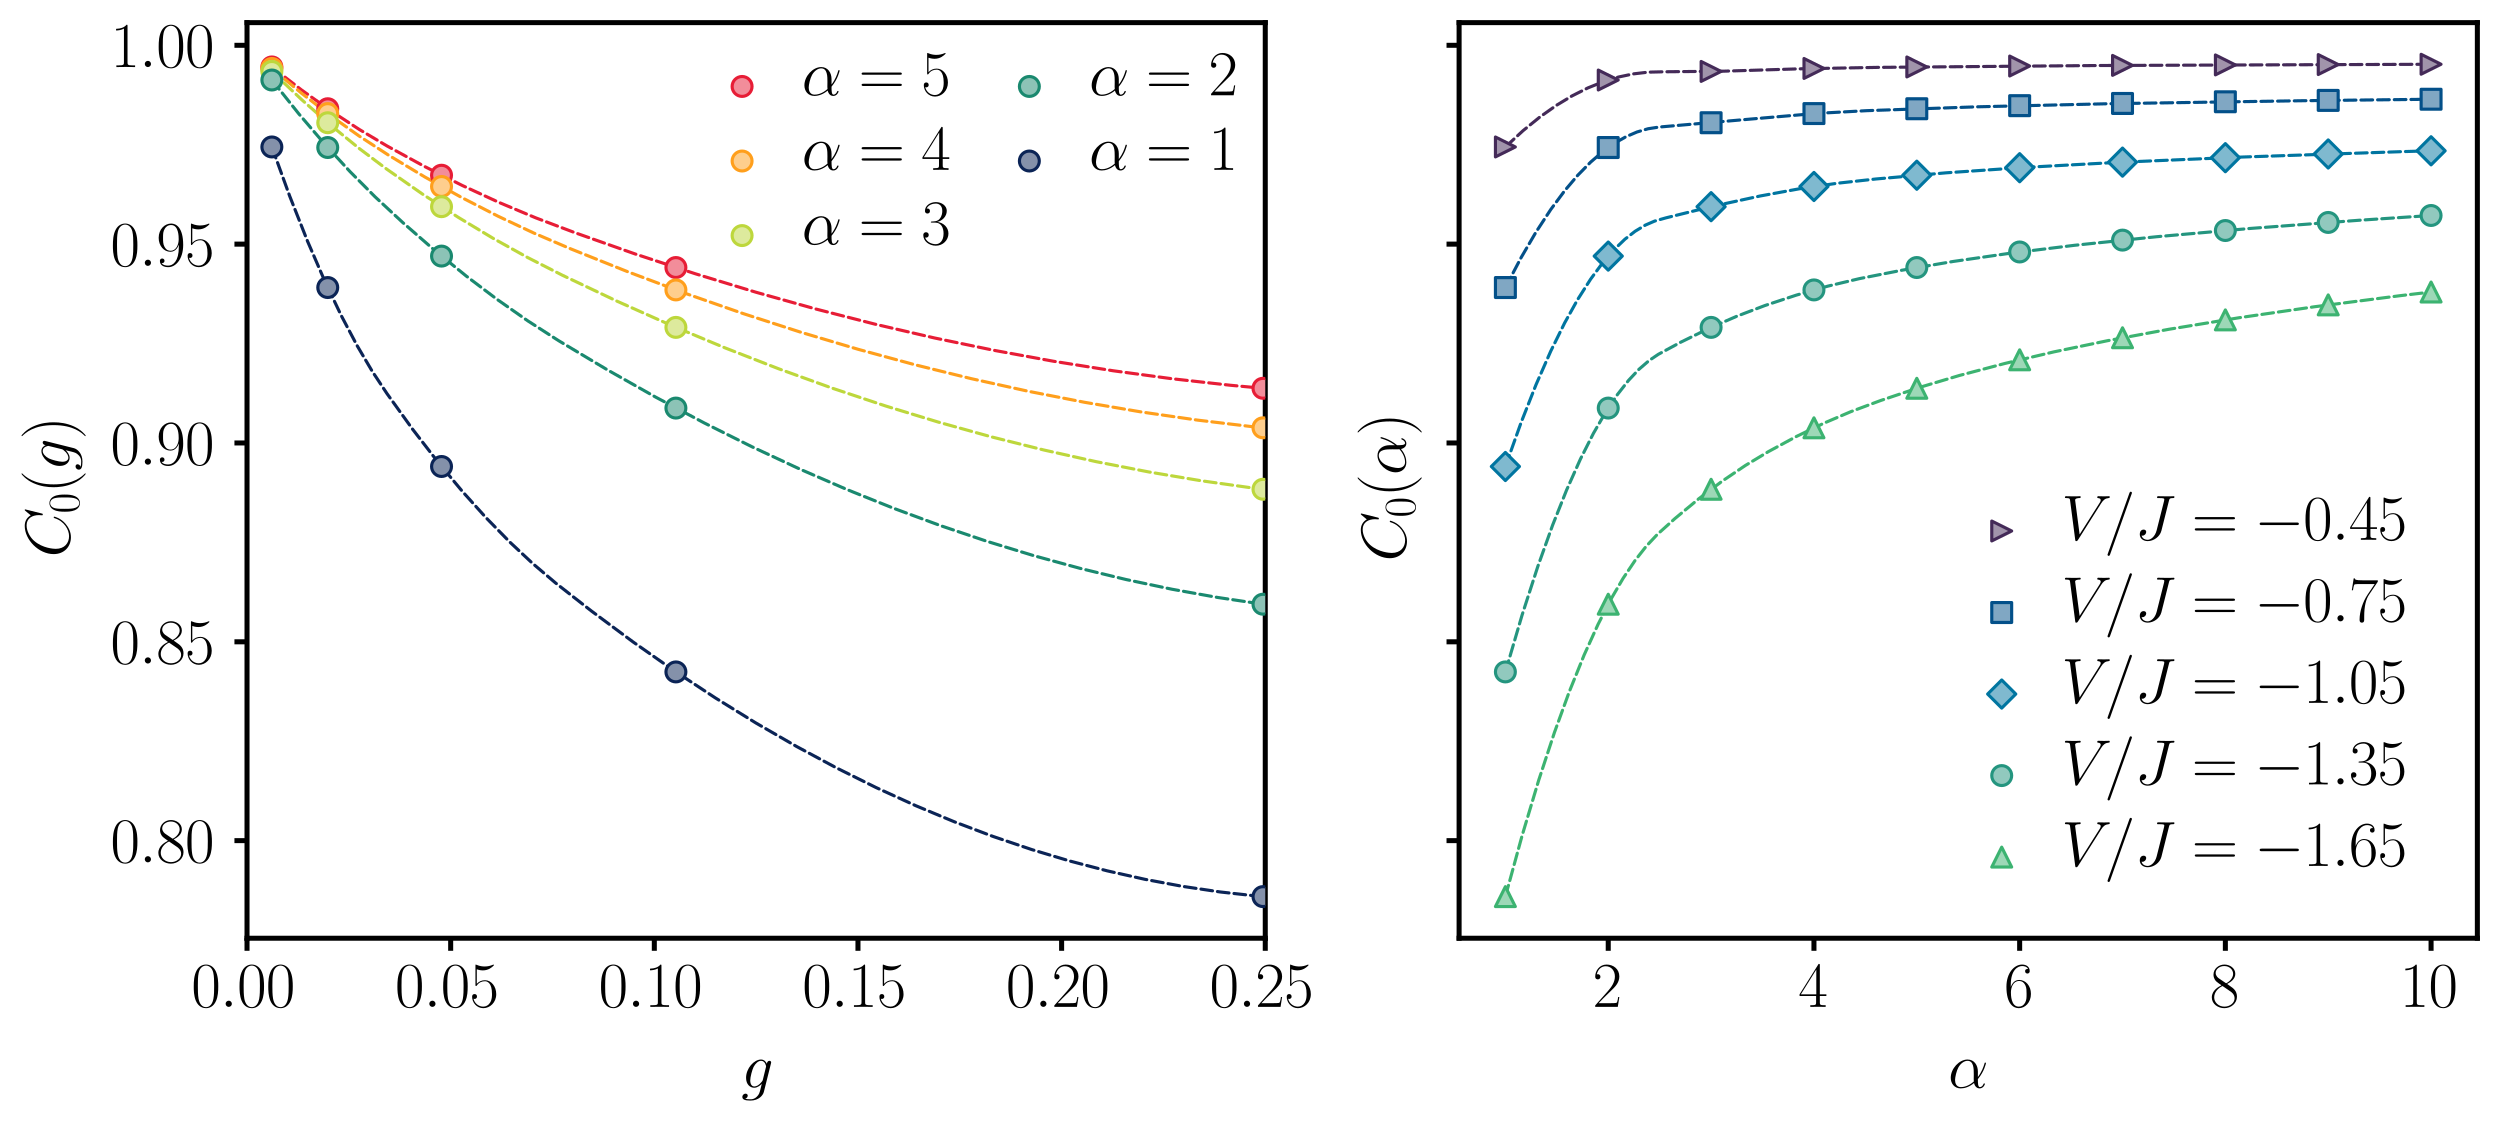 <?xml version="1.0" encoding="utf-8" standalone="no"?>
<!DOCTYPE svg PUBLIC "-//W3C//DTD SVG 1.1//EN"
  "http://www.w3.org/Graphics/SVG/1.1/DTD/svg11.dtd">
<svg xmlns:xlink="http://www.w3.org/1999/xlink" width="397.488pt" height="178.484pt" viewBox="0 0 397.488 178.484" xmlns="http://www.w3.org/2000/svg" version="1.1">
 <defs>
  <style type="text/css">*{stroke-linejoin: round; stroke-linecap: butt}</style>
 </defs>
 <g id="figure_1">
  <g id="patch_1">
   <path d="M 0 178.484 
L 397.488 178.484 
L 397.488 0 
L 0 0 
L 0 178.484 
z
" style="fill: none"/>
  </g>
  <g id="axes_1">
   <g id="patch_2">
    <path d="M 39.274 149.173 
L 201.171 149.173 
L 201.171 3.6 
L 39.274 3.6 
L 39.274 149.173 
z
" style="fill: none"/>
   </g>
   <g id="matplotlib.axis_1">
    <g id="xtick_1">
     <g id="line2d_1">
      <defs>
       <path id="m30a403e193" d="M 0 0 
L 0 2 
" style="stroke: #000000; stroke-width: 0.8"/>
      </defs>
      <g>
       <use xlink:href="#m30a403e193" x="39.274" y="149.173" style="stroke: #000000; stroke-width: 0.8"/>
      </g>
     </g>
     <g id="text_1">
      <!-- $\mathdefault{0.00}$ -->
      <g transform="translate(30.418 160.091)scale(0.1 -0.1)">
       <defs>
        <path id="CMR17-30" d="M 2688 2038 
C 2688 2430 2682 3099 2413 3613 
C 2176 4063 1798 4224 1466 4224 
C 1158 4224 768 4082 525 3620 
C 269 3137 243 2539 243 2038 
C 243 1671 250 1112 448 623 
C 723 -39 1216 -128 1466 -128 
C 1760 -128 2208 -7 2470 604 
C 2662 1048 2688 1568 2688 2038 
z
M 1466 -26 
C 1056 -26 813 328 723 816 
C 653 1196 653 1749 653 2109 
C 653 2604 653 3015 736 3407 
C 858 3954 1216 4121 1466 4121 
C 1728 4121 2067 3947 2189 3420 
C 2272 3054 2278 2623 2278 2109 
C 2278 1691 2278 1176 2202 797 
C 2067 96 1690 -26 1466 -26 
z
" transform="scale(0.016)"/>
        <path id="CMMI12-3a" d="M 1178 307 
C 1178 492 1024 620 870 620 
C 685 620 557 467 557 313 
C 557 128 710 0 864 0 
C 1050 0 1178 153 1178 307 
z
" transform="scale(0.016)"/>
       </defs>
       <use xlink:href="#CMR17-30" transform="scale(0.996)"/>
       <use xlink:href="#CMMI12-3a" transform="translate(45.69 0)scale(0.996)"/>
       <use xlink:href="#CMR17-30" transform="translate(72.788 0)scale(0.996)"/>
       <use xlink:href="#CMR17-30" transform="translate(118.478 0)scale(0.996)"/>
      </g>
     </g>
    </g>
    <g id="xtick_2">
     <g id="line2d_2">
      <g>
       <use xlink:href="#m30a403e193" x="71.654" y="149.173" style="stroke: #000000; stroke-width: 0.8"/>
      </g>
     </g>
     <g id="text_2">
      <!-- $\mathdefault{0.05}$ -->
      <g transform="translate(62.798 160.091)scale(0.1 -0.1)">
       <defs>
        <path id="CMR17-35" d="M 730 3750 
C 794 3724 1056 3641 1325 3641 
C 1920 3641 2246 3961 2432 4140 
C 2432 4191 2432 4224 2394 4224 
C 2387 4224 2374 4224 2323 4198 
C 2099 4102 1837 4032 1517 4032 
C 1325 4032 1037 4055 723 4191 
C 653 4224 640 4224 634 4224 
C 602 4224 595 4217 595 4090 
L 595 2231 
C 595 2113 595 2080 659 2080 
C 691 2080 704 2093 736 2139 
C 941 2435 1222 2560 1542 2560 
C 1766 2560 2246 2415 2246 1293 
C 2246 1087 2246 716 2054 422 
C 1894 159 1645 25 1370 25 
C 947 25 518 319 403 812 
C 429 806 480 793 506 793 
C 589 793 749 838 749 1036 
C 749 1209 627 1280 506 1280 
C 358 1280 262 1190 262 1011 
C 262 454 704 -128 1382 -128 
C 2042 -128 2669 441 2669 1267 
C 2669 2054 2170 2662 1549 2662 
C 1222 2662 947 2540 730 2304 
L 730 3750 
z
" transform="scale(0.016)"/>
       </defs>
       <use xlink:href="#CMR17-30" transform="scale(0.996)"/>
       <use xlink:href="#CMMI12-3a" transform="translate(45.69 0)scale(0.996)"/>
       <use xlink:href="#CMR17-30" transform="translate(72.788 0)scale(0.996)"/>
       <use xlink:href="#CMR17-35" transform="translate(118.478 0)scale(0.996)"/>
      </g>
     </g>
    </g>
    <g id="xtick_3">
     <g id="line2d_3">
      <g>
       <use xlink:href="#m30a403e193" x="104.033" y="149.173" style="stroke: #000000; stroke-width: 0.8"/>
      </g>
     </g>
     <g id="text_3">
      <!-- $\mathdefault{0.10}$ -->
      <g transform="translate(95.177 160.091)scale(0.1 -0.1)">
       <defs>
        <path id="CMR17-31" d="M 1702 4083 
C 1702 4217 1696 4224 1606 4224 
C 1357 3927 979 3833 621 3820 
C 602 3820 570 3820 563 3808 
C 557 3795 557 3782 557 3648 
C 755 3648 1088 3686 1344 3839 
L 1344 467 
C 1344 243 1331 166 781 166 
L 589 166 
L 589 0 
C 896 6 1216 12 1523 12 
C 1830 12 2150 6 2458 0 
L 2458 166 
L 2266 166 
C 1715 166 1702 236 1702 467 
L 1702 4083 
z
" transform="scale(0.016)"/>
       </defs>
       <use xlink:href="#CMR17-30" transform="scale(0.996)"/>
       <use xlink:href="#CMMI12-3a" transform="translate(45.69 0)scale(0.996)"/>
       <use xlink:href="#CMR17-31" transform="translate(72.788 0)scale(0.996)"/>
       <use xlink:href="#CMR17-30" transform="translate(118.478 0)scale(0.996)"/>
      </g>
     </g>
    </g>
    <g id="xtick_4">
     <g id="line2d_4">
      <g>
       <use xlink:href="#m30a403e193" x="136.412" y="149.173" style="stroke: #000000; stroke-width: 0.8"/>
      </g>
     </g>
     <g id="text_4">
      <!-- $\mathdefault{0.15}$ -->
      <g transform="translate(127.557 160.091)scale(0.1 -0.1)">
       <use xlink:href="#CMR17-30" transform="scale(0.996)"/>
       <use xlink:href="#CMMI12-3a" transform="translate(45.69 0)scale(0.996)"/>
       <use xlink:href="#CMR17-31" transform="translate(72.788 0)scale(0.996)"/>
       <use xlink:href="#CMR17-35" transform="translate(118.478 0)scale(0.996)"/>
      </g>
     </g>
    </g>
    <g id="xtick_5">
     <g id="line2d_5">
      <g>
       <use xlink:href="#m30a403e193" x="168.792" y="149.173" style="stroke: #000000; stroke-width: 0.8"/>
      </g>
     </g>
     <g id="text_5">
      <!-- $\mathdefault{0.20}$ -->
      <g transform="translate(159.936 160.091)scale(0.1 -0.1)">
       <defs>
        <path id="CMR17-32" d="M 2669 990 
L 2554 990 
C 2490 537 2438 460 2413 422 
C 2381 371 1920 371 1830 371 
L 602 371 
C 832 620 1280 1073 1824 1596 
C 2214 1966 2669 2400 2669 3033 
C 2669 3788 2067 4224 1395 4224 
C 691 4224 262 3603 262 3027 
C 262 2777 448 2745 525 2745 
C 589 2745 781 2783 781 3007 
C 781 3206 614 3264 525 3264 
C 486 3264 448 3257 422 3244 
C 544 3788 915 4057 1306 4057 
C 1862 4057 2227 3616 2227 3033 
C 2227 2477 1901 1998 1536 1583 
L 262 147 
L 262 0 
L 2515 0 
L 2669 990 
z
" transform="scale(0.016)"/>
       </defs>
       <use xlink:href="#CMR17-30" transform="scale(0.996)"/>
       <use xlink:href="#CMMI12-3a" transform="translate(45.69 0)scale(0.996)"/>
       <use xlink:href="#CMR17-32" transform="translate(72.788 0)scale(0.996)"/>
       <use xlink:href="#CMR17-30" transform="translate(118.478 0)scale(0.996)"/>
      </g>
     </g>
    </g>
    <g id="xtick_6">
     <g id="line2d_6">
      <g>
       <use xlink:href="#m30a403e193" x="201.171" y="149.173" style="stroke: #000000; stroke-width: 0.8"/>
      </g>
     </g>
     <g id="text_6">
      <!-- $\mathdefault{0.25}$ -->
      <g transform="translate(192.316 160.091)scale(0.1 -0.1)">
       <use xlink:href="#CMR17-30" transform="scale(0.996)"/>
       <use xlink:href="#CMMI12-3a" transform="translate(45.69 0)scale(0.996)"/>
       <use xlink:href="#CMR17-32" transform="translate(72.788 0)scale(0.996)"/>
       <use xlink:href="#CMR17-35" transform="translate(118.478 0)scale(0.996)"/>
      </g>
     </g>
    </g>
    <g id="text_7">
     <!-- $g$ -->
     <g transform="translate(117.847 172.947)scale(0.1 -0.1)">
      <defs>
       <path id="CMMI12-67" d="M 2163 811 
C 2138 708 2125 683 2042 587 
C 1779 249 1510 128 1312 128 
C 1101 128 902 293 902 734 
C 902 1072 1094 1787 1235 2075 
C 1421 2432 1709 2687 1978 2687 
C 2400 2687 2483 2164 2483 2126 
L 2464 2036 
L 2163 811 
z
M 2560 2394 
C 2477 2579 2298 2816 1978 2816 
C 1280 2816 486 1941 486 989 
C 486 325 890 0 1299 0 
C 1638 0 1939 268 2054 396 
L 1914 -176 
C 1824 -520 1786 -677 1555 -896 
C 1293 -1152 1050 -1152 909 -1152 
C 717 -1152 557 -1140 397 -1090 
C 602 -1034 653 -858 653 -789 
C 653 -689 576 -589 435 -589 
C 282 -589 115 -714 115 -921 
C 115 -1178 378 -1280 922 -1280 
C 1747 -1280 2176 -758 2259 -420 
L 2970 2426 
C 2989 2502 2989 2515 2989 2528 
C 2989 2617 2918 2688 2822 2688 
C 2669 2688 2579 2560 2560 2388 
L 2560 2394 
z
" transform="scale(0.016)"/>
      </defs>
      <use xlink:href="#CMMI12-67" transform="scale(0.996)"/>
     </g>
    </g>
   </g>
   <g id="matplotlib.axis_2">
    <g id="ytick_1">
     <g id="line2d_7">
      <defs>
       <path id="m3a0893f4d4" d="M 0 0 
L -2 0 
" style="stroke: #000000; stroke-width: 0.8"/>
      </defs>
      <g>
       <use xlink:href="#m3a0893f4d4" x="39.274" y="133.654" style="stroke: #000000; stroke-width: 0.8"/>
      </g>
     </g>
     <g id="text_8">
      <!-- $\mathdefault{0.80}$ -->
      <g transform="translate(17.563 137.113)scale(0.1 -0.1)">
       <defs>
        <path id="CMR17-38" d="M 1741 2289 
C 2144 2494 2554 2803 2554 3298 
C 2554 3884 1990 4224 1472 4224 
C 890 4224 378 3800 378 3215 
C 378 3054 416 2777 666 2533 
C 730 2469 998 2276 1171 2154 
C 883 2006 211 1652 211 945 
C 211 282 838 -128 1459 -128 
C 2144 -128 2720 366 2720 1022 
C 2720 1607 2330 1877 2074 2051 
L 1741 2289 
z
M 902 2855 
C 851 2887 595 3086 595 3388 
C 595 3781 998 4076 1459 4076 
C 1965 4076 2336 3716 2336 3298 
C 2336 2700 1670 2359 1638 2359 
C 1632 2359 1626 2359 1574 2398 
L 902 2855 
z
M 2080 1536 
C 2176 1466 2483 1253 2483 861 
C 2483 385 2010 25 1472 25 
C 890 25 448 443 448 951 
C 448 1459 838 1884 1280 2083 
L 2080 1536 
z
" transform="scale(0.016)"/>
       </defs>
       <use xlink:href="#CMR17-30" transform="scale(0.996)"/>
       <use xlink:href="#CMMI12-3a" transform="translate(45.69 0)scale(0.996)"/>
       <use xlink:href="#CMR17-38" transform="translate(72.788 0)scale(0.996)"/>
       <use xlink:href="#CMR17-30" transform="translate(118.478 0)scale(0.996)"/>
      </g>
     </g>
    </g>
    <g id="ytick_2">
     <g id="line2d_8">
      <g>
       <use xlink:href="#m3a0893f4d4" x="39.274" y="102.041" style="stroke: #000000; stroke-width: 0.8"/>
      </g>
     </g>
     <g id="text_9">
      <!-- $\mathdefault{0.85}$ -->
      <g transform="translate(17.563 105.5)scale(0.1 -0.1)">
       <use xlink:href="#CMR17-30" transform="scale(0.996)"/>
       <use xlink:href="#CMMI12-3a" transform="translate(45.69 0)scale(0.996)"/>
       <use xlink:href="#CMR17-38" transform="translate(72.788 0)scale(0.996)"/>
       <use xlink:href="#CMR17-35" transform="translate(118.478 0)scale(0.996)"/>
      </g>
     </g>
    </g>
    <g id="ytick_3">
     <g id="line2d_9">
      <g>
       <use xlink:href="#m3a0893f4d4" x="39.274" y="70.429" style="stroke: #000000; stroke-width: 0.8"/>
      </g>
     </g>
     <g id="text_10">
      <!-- $\mathdefault{0.90}$ -->
      <g transform="translate(17.563 73.888)scale(0.1 -0.1)">
       <defs>
        <path id="CMR17-39" d="M 2253 1871 
C 2253 448 1670 25 1190 25 
C 1043 25 685 43 538 281 
C 704 256 826 345 826 505 
C 826 678 685 736 595 736 
C 538 736 365 710 365 492 
C 365 68 742 -128 1203 -128 
C 1939 -128 2688 665 2688 2090 
C 2688 3857 1971 4224 1485 4224 
C 851 4224 243 3664 243 2800 
C 243 2000 762 1408 1414 1408 
C 1952 1408 2189 1910 2253 2122 
L 2253 1871 
z
M 1427 1510 
C 1254 1510 1011 1542 813 1929 
C 678 2181 678 2477 678 2793 
C 678 3174 678 3438 858 3722 
C 947 3857 1114 4076 1485 4076 
C 2240 4076 2240 2909 2240 2651 
C 2240 2193 2035 1510 1427 1510 
z
" transform="scale(0.016)"/>
       </defs>
       <use xlink:href="#CMR17-30" transform="scale(0.996)"/>
       <use xlink:href="#CMMI12-3a" transform="translate(45.69 0)scale(0.996)"/>
       <use xlink:href="#CMR17-39" transform="translate(72.788 0)scale(0.996)"/>
       <use xlink:href="#CMR17-30" transform="translate(118.478 0)scale(0.996)"/>
      </g>
     </g>
    </g>
    <g id="ytick_4">
     <g id="line2d_10">
      <g>
       <use xlink:href="#m3a0893f4d4" x="39.274" y="38.816" style="stroke: #000000; stroke-width: 0.8"/>
      </g>
     </g>
     <g id="text_11">
      <!-- $\mathdefault{0.95}$ -->
      <g transform="translate(17.563 42.275)scale(0.1 -0.1)">
       <use xlink:href="#CMR17-30" transform="scale(0.996)"/>
       <use xlink:href="#CMMI12-3a" transform="translate(45.69 0)scale(0.996)"/>
       <use xlink:href="#CMR17-39" transform="translate(72.788 0)scale(0.996)"/>
       <use xlink:href="#CMR17-35" transform="translate(118.478 0)scale(0.996)"/>
      </g>
     </g>
    </g>
    <g id="ytick_5">
     <g id="line2d_11">
      <g>
       <use xlink:href="#m3a0893f4d4" x="39.274" y="7.204" style="stroke: #000000; stroke-width: 0.8"/>
      </g>
     </g>
     <g id="text_12">
      <!-- $\mathdefault{1.00}$ -->
      <g transform="translate(17.563 10.663)scale(0.1 -0.1)">
       <use xlink:href="#CMR17-31" transform="scale(0.996)"/>
       <use xlink:href="#CMMI12-3a" transform="translate(45.69 0)scale(0.996)"/>
       <use xlink:href="#CMR17-30" transform="translate(72.788 0)scale(0.996)"/>
       <use xlink:href="#CMR17-30" transform="translate(118.478 0)scale(0.996)"/>
      </g>
     </g>
    </g>
    <g id="text_13">
     <!-- $C_0(g)$ -->
     <g transform="translate(11.072 88.61)rotate(-90)scale(0.1 -0.1)">
      <defs>
       <path id="CMMI12-43" d="M 4781 4422 
C 4781 4480 4736 4480 4723 4480 
C 4710 4480 4685 4480 4634 4415 
L 4192 3881 
C 3968 4262 3616 4480 3136 4480 
C 1754 4480 320 3087 320 1594 
C 320 533 1069 -128 2003 -128 
C 2515 -128 2963 89 3334 400 
C 3891 864 4058 1480 4058 1531 
C 4058 1588 4006 1588 3987 1588 
C 3930 1588 3923 1550 3910 1524 
C 3616 533 2752 57 2112 57 
C 1434 57 845 489 845 1391 
C 845 1594 909 2699 1632 3531 
C 1984 3938 2586 4294 3194 4294 
C 3898 4294 4211 3716 4211 3068 
C 4211 2903 4192 2763 4192 2737 
C 4192 2680 4256 2680 4275 2680 
C 4346 2680 4352 2687 4378 2801 
L 4781 4422 
z
" transform="scale(0.016)"/>
       <path id="CMR17-28" d="M 1958 -1562 
C 1958 -1556 1958 -1543 1939 -1524 
C 1645 -1223 858 -403 858 1596 
C 858 3595 1632 4408 1946 4729 
C 1946 4735 1958 4748 1958 4767 
C 1958 4787 1939 4800 1914 4800 
C 1843 4800 1299 4325 986 3620 
C 666 2909 576 2218 576 1603 
C 576 1141 621 360 1005 -467 
C 1312 -1133 1837 -1600 1914 -1600 
C 1946 -1600 1958 -1588 1958 -1562 
z
" transform="scale(0.016)"/>
       <path id="CMR17-29" d="M 1683 1596 
C 1683 2057 1638 2839 1254 3665 
C 947 4332 422 4800 346 4800 
C 326 4800 301 4793 301 4761 
C 301 4748 307 4742 314 4729 
C 621 4408 1402 3595 1402 1603 
C 1402 -396 627 -1210 314 -1530 
C 307 -1543 301 -1549 301 -1562 
C 301 -1594 326 -1600 346 -1600 
C 416 -1600 960 -1127 1274 -422 
C 1594 289 1683 981 1683 1596 
z
" transform="scale(0.016)"/>
      </defs>
      <use xlink:href="#CMMI12-43" transform="scale(0.996)"/>
      <use xlink:href="#CMR17-30" transform="translate(69.792 -14.944)scale(0.697)"/>
      <use xlink:href="#CMR17-28" transform="translate(102.273 0)scale(0.996)"/>
      <use xlink:href="#CMMI12-67" transform="translate(137.554 0)scale(0.996)"/>
      <use xlink:href="#CMR17-29" transform="translate(187.84 0)scale(0.996)"/>
     </g>
    </g>
   </g>
   <g id="line2d_12">
    <path d="M 43.224 10.645 
L 47.956 14.313 
L 52.531 17.579 
L 57.105 20.57 
L 61.522 23.199 
L 67.516 26.476 
L 73.51 29.495 
L 79.347 32.188 
L 85.183 34.636 
L 91.335 36.966 
L 100.957 40.369 
L 110.58 43.536 
L 120.202 46.466 
L 129.666 49.118 
L 139.131 51.542 
L 148.595 53.737 
L 158.06 55.703 
L 167.524 57.441 
L 176.989 58.95 
L 186.296 60.211 
L 195.602 61.251 
L 200.808 61.736 
L 200.808 61.736 
" clip-path="url(#pe6438faf67)" style="fill: none; stroke-dasharray: 1.85,0.8; stroke-dashoffset: 0; stroke: #e71d36; stroke-width: 0.5; stroke-linecap: round"/>
   </g>
   <g id="line2d_13">
    <path d="M 43.224 10.884 
L 47.956 14.835 
L 52.531 18.372 
L 57.105 21.629 
L 61.68 24.609 
L 67.516 28.121 
L 73.353 31.377 
L 79.189 34.377 
L 84.868 37.05 
L 90.704 39.552 
L 99.853 43.222 
L 109.002 46.656 
L 118.151 49.854 
L 127.3 52.815 
L 136.449 55.539 
L 145.441 57.986 
L 154.432 60.205 
L 163.423 62.195 
L 172.414 63.957 
L 181.406 65.49 
L 190.397 66.795 
L 199.23 67.854 
L 200.808 68.02 
L 200.808 68.02 
" clip-path="url(#pe6438faf67)" style="fill: none; stroke-dasharray: 1.85,0.8; stroke-dashoffset: 0; stroke: #ff9f1c; stroke-width: 0.5; stroke-linecap: round"/>
   </g>
   <g id="line2d_14">
    <path d="M 43.224 11.355 
L 47.956 15.84 
L 52.531 19.87 
L 57.105 23.6 
L 61.522 26.916 
L 67.201 30.877 
L 72.879 34.565 
L 78.4 37.891 
L 83.921 40.96 
L 89.442 43.773 
L 98.118 47.893 
L 106.794 51.764 
L 115.312 55.324 
L 123.83 58.644 
L 132.348 61.725 
L 140.866 64.566 
L 149.226 67.122 
L 157.587 69.448 
L 165.947 71.542 
L 174.307 73.407 
L 182.668 75.04 
L 190.87 76.419 
L 199.073 77.575 
L 200.808 77.792 
L 200.808 77.792 
" clip-path="url(#pe6438faf67)" style="fill: none; stroke-dasharray: 1.85,0.8; stroke-dashoffset: 0; stroke: #bdd73c; stroke-width: 0.5; stroke-linecap: round"/>
   </g>
   <g id="line2d_15">
    <path d="M 43.224 12.721 
L 47.483 18.065 
L 51.584 22.864 
L 55.686 27.322 
L 59.629 31.287 
L 64.046 35.39 
L 69.094 39.791 
L 74.141 43.898 
L 79.031 47.596 
L 83.921 51.017 
L 88.811 54.162 
L 96.541 58.786 
L 104.27 63.152 
L 111.999 67.262 
L 119.571 71.039 
L 127.143 74.57 
L 134.714 77.855 
L 142.128 80.832 
L 149.542 83.574 
L 156.956 86.079 
L 164.37 88.348 
L 171.783 90.381 
L 179.039 92.142 
L 186.296 93.677 
L 193.552 94.985 
L 200.808 96.067 
L 200.808 96.067 
" clip-path="url(#pe6438faf67)" style="fill: none; stroke-dasharray: 1.85,0.8; stroke-dashoffset: 0; stroke: #1a896f; stroke-width: 0.5; stroke-linecap: round"/>
   </g>
   <g id="line2d_16">
    <path d="M 43.224 23.365 
L 46.063 31.187 
L 48.903 38.37 
L 51.584 44.568 
L 54.266 50.196 
L 56.79 54.973 
L 59.156 58.993 
L 61.522 62.573 
L 65.623 68.274 
L 69.567 73.383 
L 73.51 78.126 
L 77.296 82.336 
L 81.082 86.21 
L 84.71 89.606 
L 88.338 92.693 
L 94.017 97.135 
L 100.642 102.055 
L 107.267 106.698 
L 113.735 110.962 
L 120.202 114.961 
L 126.669 118.694 
L 132.979 122.081 
L 139.289 125.216 
L 145.598 128.098 
L 151.75 130.666 
L 157.902 132.993 
L 164.054 135.081 
L 170.048 136.884 
L 176.042 138.46 
L 182.037 139.808 
L 188.031 140.928 
L 194.025 141.82 
L 200.019 142.485 
L 200.808 142.556 
L 200.808 142.556 
" clip-path="url(#pe6438faf67)" style="fill: none; stroke-dasharray: 1.85,0.8; stroke-dashoffset: 0; stroke: #0b2456; stroke-width: 0.5; stroke-linecap: round"/>
   </g>
   <g id="patch_3">
    <path d="M 39.274 149.173 
L 39.274 3.6 
" style="fill: none; stroke: #000000; stroke-width: 0.8; stroke-linejoin: miter; stroke-linecap: square"/>
   </g>
   <g id="patch_4">
    <path d="M 201.171 149.173 
L 201.171 3.6 
" style="fill: none; stroke: #000000; stroke-width: 0.8; stroke-linejoin: miter; stroke-linecap: square"/>
   </g>
   <g id="patch_5">
    <path d="M 39.274 149.173 
L 201.171 149.173 
" style="fill: none; stroke: #000000; stroke-width: 0.8; stroke-linejoin: miter; stroke-linecap: square"/>
   </g>
   <g id="patch_6">
    <path d="M 39.274 3.6 
L 201.171 3.6 
" style="fill: none; stroke: #000000; stroke-width: 0.8; stroke-linejoin: miter; stroke-linecap: square"/>
   </g>
   <g id="legend_1">
    <g id="PathCollection_1">
     <defs>
      <path id="md24fe94802" d="M 0 1.581 
C 0.419 1.581 0.822 1.415 1.118 1.118 
C 1.415 0.822 1.581 0.419 1.581 0 
C 1.581 -0.419 1.415 -0.822 1.118 -1.118 
C 0.822 -1.415 0.419 -1.581 0 -1.581 
C -0.419 -1.581 -0.822 -1.415 -1.118 -1.118 
C -1.415 -0.822 -1.581 -0.419 -1.581 0 
C -1.581 0.419 -1.415 0.822 -1.118 1.118 
C -0.822 1.415 -0.419 1.581 0 1.581 
z
" style="stroke: #e71d36; stroke-width: 0.5"/>
     </defs>
     <g>
      <use xlink:href="#md24fe94802" x="117.988" y="13.745" style="fill: #f28d9a; stroke: #e71d36; stroke-width: 0.5"/>
     </g>
    </g>
    <g id="text_14">
     <!-- $\alpha=5$ -->
     <g transform="translate(127.488 15.151)scale(0.1 -0.1)">
      <defs>
       <path id="CMMI12-b" d="M 2963 1615 
C 2963 2234 2611 2816 1933 2816 
C 1094 2816 256 1902 256 996 
C 256 440 602 -64 1254 -64 
C 1651 -64 2125 89 2579 472 
C 2669 115 2867 -64 3142 -64 
C 3488 -64 3661 293 3661 376 
C 3661 434 3616 434 3597 434 
C 3546 434 3539 415 3520 364 
C 3462 204 3315 64 3162 64 
C 2963 64 2963 472 2963 862 
C 3616 1641 3770 2445 3770 2451 
C 3770 2509 3718 2509 3699 2509 
C 3642 2509 3635 2490 3610 2375 
C 3526 2094 3360 1596 2963 1072 
L 2963 1615 
z
M 2560 625 
C 1997 121 1491 64 1267 64 
C 813 64 685 466 685 766 
C 685 1040 826 1692 1024 2043 
C 1286 2490 1645 2687 1933 2687 
C 2554 2687 2554 1877 2554 1340 
C 2554 1181 2547 1015 2547 855 
C 2547 728 2554 696 2560 625 
z
" transform="scale(0.016)"/>
       <path id="CMR17-3d" d="M 4115 2048 
C 4211 2048 4307 2048 4307 2156 
C 4307 2272 4198 2272 4090 2272 
L 512 2272 
C 403 2272 294 2272 294 2156 
C 294 2048 390 2048 486 2048 
L 4115 2048 
z
M 4090 927 
C 4198 927 4307 927 4307 1043 
C 4307 1152 4211 1152 4115 1152 
L 486 1152 
C 390 1152 294 1152 294 1043 
C 294 927 403 927 512 927 
L 4090 927 
z
" transform="scale(0.016)"/>
      </defs>
      <use xlink:href="#CMMI12-b" transform="scale(0.996)"/>
      <use xlink:href="#CMR17-3d" transform="translate(90.355 0)scale(0.996)"/>
      <use xlink:href="#CMR17-35" transform="translate(189.744 0)scale(0.996)"/>
     </g>
    </g>
    <g id="PathCollection_2">
     <defs>
      <path id="m0d192ec279" d="M 0 1.581 
C 0.419 1.581 0.822 1.415 1.118 1.118 
C 1.415 0.822 1.581 0.419 1.581 0 
C 1.581 -0.419 1.415 -0.822 1.118 -1.118 
C 0.822 -1.415 0.419 -1.581 0 -1.581 
C -0.419 -1.581 -0.822 -1.415 -1.118 -1.118 
C -1.415 -0.822 -1.581 -0.419 -1.581 0 
C -1.581 0.419 -1.415 0.822 -1.118 1.118 
C -0.822 1.415 -0.419 1.581 0 1.581 
z
" style="stroke: #ff9f1c; stroke-width: 0.5"/>
     </defs>
     <g>
      <use xlink:href="#m0d192ec279" x="117.988" y="25.601" style="fill: #fece8d; stroke: #ff9f1c; stroke-width: 0.5"/>
     </g>
    </g>
    <g id="text_15">
     <!-- $\alpha=4$ -->
     <g transform="translate(127.488 27.007)scale(0.1 -0.1)">
      <defs>
       <path id="CMR17-34" d="M 2150 4147 
C 2150 4281 2144 4288 2029 4288 
L 128 1254 
L 128 1088 
L 1779 1088 
L 1779 460 
C 1779 230 1766 166 1318 166 
L 1197 166 
L 1197 0 
C 1402 12 1747 12 1965 12 
C 2182 12 2528 12 2733 0 
L 2733 166 
L 2611 166 
C 2163 166 2150 230 2150 460 
L 2150 1088 
L 2803 1088 
L 2803 1254 
L 2150 1254 
L 2150 4147 
z
M 1798 3723 
L 1798 1254 
L 256 1254 
L 1798 3723 
z
" transform="scale(0.016)"/>
      </defs>
      <use xlink:href="#CMMI12-b" transform="scale(0.996)"/>
      <use xlink:href="#CMR17-3d" transform="translate(90.355 0)scale(0.996)"/>
      <use xlink:href="#CMR17-34" transform="translate(189.744 0)scale(0.996)"/>
     </g>
    </g>
    <g id="PathCollection_3">
     <defs>
      <path id="mf147e628a5" d="M 0 1.581 
C 0.419 1.581 0.822 1.415 1.118 1.118 
C 1.415 0.822 1.581 0.419 1.581 0 
C 1.581 -0.419 1.415 -0.822 1.118 -1.118 
C 0.822 -1.415 0.419 -1.581 0 -1.581 
C -0.419 -1.581 -0.822 -1.415 -1.118 -1.118 
C -1.415 -0.822 -1.581 -0.419 -1.581 0 
C -1.581 0.419 -1.415 0.822 -1.118 1.118 
C -0.822 1.415 -0.419 1.581 0 1.581 
z
" style="stroke: #bdd73c; stroke-width: 0.5"/>
     </defs>
     <g>
      <use xlink:href="#mf147e628a5" x="117.988" y="37.456" style="fill: #ddea9d; stroke: #bdd73c; stroke-width: 0.5"/>
     </g>
    </g>
    <g id="text_16">
     <!-- $\alpha=3$ -->
     <g transform="translate(127.488 38.863)scale(0.1 -0.1)">
      <defs>
       <path id="CMR17-33" d="M 1414 2176 
C 1984 2176 2234 1673 2234 1094 
C 2234 322 1824 25 1453 25 
C 1114 25 563 193 390 691 
C 422 678 454 678 486 678 
C 640 678 755 780 755 947 
C 755 1132 614 1216 486 1216 
C 378 1216 211 1164 211 927 
C 211 335 787 -128 1466 -128 
C 2176 -128 2720 432 2720 1087 
C 2720 1718 2208 2176 1600 2246 
C 2086 2347 2554 2776 2554 3353 
C 2554 3856 2048 4224 1472 4224 
C 890 4224 378 3862 378 3347 
C 378 3123 544 3084 627 3084 
C 762 3084 877 3167 877 3334 
C 877 3500 762 3584 627 3584 
C 602 3584 570 3584 544 3571 
C 730 3999 1235 4076 1459 4076 
C 1683 4076 2106 3966 2106 3347 
C 2106 3167 2080 2851 1862 2574 
C 1670 2329 1453 2316 1242 2297 
C 1210 2297 1062 2284 1037 2284 
C 992 2278 966 2272 966 2227 
C 966 2182 973 2176 1101 2176 
L 1414 2176 
z
" transform="scale(0.016)"/>
      </defs>
      <use xlink:href="#CMMI12-b" transform="scale(0.996)"/>
      <use xlink:href="#CMR17-3d" transform="translate(90.355 0)scale(0.996)"/>
      <use xlink:href="#CMR17-33" transform="translate(189.744 0)scale(0.996)"/>
     </g>
    </g>
    <g id="PathCollection_4">
     <defs>
      <path id="m06eb84186c" d="M 0 1.581 
C 0.419 1.581 0.822 1.415 1.118 1.118 
C 1.415 0.822 1.581 0.419 1.581 0 
C 1.581 -0.419 1.415 -0.822 1.118 -1.118 
C 0.822 -1.415 0.419 -1.581 0 -1.581 
C -0.419 -1.581 -0.822 -1.415 -1.118 -1.118 
C -1.415 -0.822 -1.581 -0.419 -1.581 0 
C -1.581 0.419 -1.415 0.822 -1.118 1.118 
C -0.822 1.415 -0.419 1.581 0 1.581 
z
" style="stroke: #1a896f; stroke-width: 0.5"/>
     </defs>
     <g>
      <use xlink:href="#m06eb84186c" x="163.663" y="13.745" style="fill: #8cc3b6; stroke: #1a896f; stroke-width: 0.5"/>
     </g>
    </g>
    <g id="text_17">
     <!-- $\alpha=2$ -->
     <g transform="translate(173.163 15.151)scale(0.1 -0.1)">
      <use xlink:href="#CMMI12-b" transform="scale(0.996)"/>
      <use xlink:href="#CMR17-3d" transform="translate(90.355 0)scale(0.996)"/>
      <use xlink:href="#CMR17-32" transform="translate(189.744 0)scale(0.996)"/>
     </g>
    </g>
    <g id="PathCollection_5">
     <defs>
      <path id="mc1449cd911" d="M 0 1.581 
C 0.419 1.581 0.822 1.415 1.118 1.118 
C 1.415 0.822 1.581 0.419 1.581 0 
C 1.581 -0.419 1.415 -0.822 1.118 -1.118 
C 0.822 -1.415 0.419 -1.581 0 -1.581 
C -0.419 -1.581 -0.822 -1.415 -1.118 -1.118 
C -1.415 -0.822 -1.581 -0.419 -1.581 0 
C -1.581 0.419 -1.415 0.822 -1.118 1.118 
C -0.822 1.415 -0.419 1.581 0 1.581 
z
" style="stroke: #0b2456; stroke-width: 0.5"/>
     </defs>
     <g>
      <use xlink:href="#mc1449cd911" x="163.663" y="25.601" style="fill: #8491aa; stroke: #0b2456; stroke-width: 0.5"/>
     </g>
    </g>
    <g id="text_18">
     <!-- $\alpha=1$ -->
     <g transform="translate(173.163 27.007)scale(0.1 -0.1)">
      <use xlink:href="#CMMI12-b" transform="scale(0.996)"/>
      <use xlink:href="#CMR17-3d" transform="translate(90.355 0)scale(0.996)"/>
      <use xlink:href="#CMR17-31" transform="translate(189.744 0)scale(0.996)"/>
     </g>
    </g>
   </g>
   <g id="PathCollection_6">
    <g clip-path="url(#pe6438faf67)">
     <use xlink:href="#md24fe94802" x="43.224" y="10.645" style="fill: #f28d9a; stroke: #e71d36; stroke-width: 0.5"/>
     <use xlink:href="#md24fe94802" x="52.111" y="17.29" style="fill: #f28d9a; stroke: #e71d36; stroke-width: 0.5"/>
     <use xlink:href="#md24fe94802" x="70.201" y="27.86" style="fill: #f28d9a; stroke: #e71d36; stroke-width: 0.5"/>
     <use xlink:href="#md24fe94802" x="107.465" y="42.536" style="fill: #f28d9a; stroke: #e71d36; stroke-width: 0.5"/>
     <use xlink:href="#md24fe94802" x="200.808" y="61.736" style="fill: #f28d9a; stroke: #e71d36; stroke-width: 0.5"/>
    </g>
   </g>
   <g id="PathCollection_7">
    <g clip-path="url(#pe6438faf67)">
     <use xlink:href="#m0d192ec279" x="43.224" y="10.884" style="fill: #fece8d; stroke: #ff9f1c; stroke-width: 0.5"/>
     <use xlink:href="#m0d192ec279" x="52.111" y="18.058" style="fill: #fece8d; stroke: #ff9f1c; stroke-width: 0.5"/>
     <use xlink:href="#m0d192ec279" x="70.201" y="29.651" style="fill: #fece8d; stroke: #ff9f1c; stroke-width: 0.5"/>
     <use xlink:href="#m0d192ec279" x="107.465" y="46.096" style="fill: #fece8d; stroke: #ff9f1c; stroke-width: 0.5"/>
     <use xlink:href="#m0d192ec279" x="200.808" y="68.02" style="fill: #fece8d; stroke: #ff9f1c; stroke-width: 0.5"/>
    </g>
   </g>
   <g id="PathCollection_8">
    <g clip-path="url(#pe6438faf67)">
     <use xlink:href="#mf147e628a5" x="43.224" y="11.355" style="fill: #ddea9d; stroke: #bdd73c; stroke-width: 0.5"/>
     <use xlink:href="#mf147e628a5" x="52.111" y="19.512" style="fill: #ddea9d; stroke: #bdd73c; stroke-width: 0.5"/>
     <use xlink:href="#mf147e628a5" x="70.201" y="32.86" style="fill: #ddea9d; stroke: #bdd73c; stroke-width: 0.5"/>
     <use xlink:href="#mf147e628a5" x="107.465" y="52.053" style="fill: #ddea9d; stroke: #bdd73c; stroke-width: 0.5"/>
     <use xlink:href="#mf147e628a5" x="200.808" y="77.792" style="fill: #ddea9d; stroke: #bdd73c; stroke-width: 0.5"/>
    </g>
   </g>
   <g id="PathCollection_9">
    <g clip-path="url(#pe6438faf67)">
     <use xlink:href="#m06eb84186c" x="43.224" y="12.721" style="fill: #8cc3b6; stroke: #1a896f; stroke-width: 0.5"/>
     <use xlink:href="#m06eb84186c" x="52.111" y="23.455" style="fill: #8cc3b6; stroke: #1a896f; stroke-width: 0.5"/>
     <use xlink:href="#m06eb84186c" x="70.201" y="40.717" style="fill: #8cc3b6; stroke: #1a896f; stroke-width: 0.5"/>
     <use xlink:href="#m06eb84186c" x="107.465" y="64.882" style="fill: #8cc3b6; stroke: #1a896f; stroke-width: 0.5"/>
     <use xlink:href="#m06eb84186c" x="200.808" y="96.067" style="fill: #8cc3b6; stroke: #1a896f; stroke-width: 0.5"/>
    </g>
   </g>
   <g id="PathCollection_10">
    <g clip-path="url(#pe6438faf67)">
     <use xlink:href="#mc1449cd911" x="43.224" y="23.365" style="fill: #8491aa; stroke: #0b2456; stroke-width: 0.5"/>
     <use xlink:href="#mc1449cd911" x="52.111" y="45.717" style="fill: #8491aa; stroke: #0b2456; stroke-width: 0.5"/>
     <use xlink:href="#mc1449cd911" x="70.201" y="74.17" style="fill: #8491aa; stroke: #0b2456; stroke-width: 0.5"/>
     <use xlink:href="#mc1449cd911" x="107.465" y="106.832" style="fill: #8491aa; stroke: #0b2456; stroke-width: 0.5"/>
     <use xlink:href="#mc1449cd911" x="200.808" y="142.556" style="fill: #8491aa; stroke: #0b2456; stroke-width: 0.5"/>
    </g>
   </g>
  </g>
  <g id="axes_2">
   <g id="patch_7">
    <path d="M 231.99 149.173 
L 393.888 149.173 
L 393.888 3.6 
L 231.99 3.6 
L 231.99 149.173 
z
" style="fill: none"/>
   </g>
   <g id="matplotlib.axis_3">
    <g id="xtick_7">
     <g id="line2d_17">
      <g>
       <use xlink:href="#m30a403e193" x="255.702" y="149.173" style="stroke: #000000; stroke-width: 0.8"/>
      </g>
     </g>
     <g id="text_19">
      <!-- $\mathdefault{2}$ -->
      <g transform="translate(253.212 160.091)scale(0.1 -0.1)">
       <use xlink:href="#CMR17-32" transform="scale(0.996)"/>
      </g>
     </g>
    </g>
    <g id="xtick_8">
     <g id="line2d_18">
      <g>
       <use xlink:href="#m30a403e193" x="288.409" y="149.173" style="stroke: #000000; stroke-width: 0.8"/>
      </g>
     </g>
     <g id="text_20">
      <!-- $\mathdefault{4}$ -->
      <g transform="translate(285.918 160.091)scale(0.1 -0.1)">
       <use xlink:href="#CMR17-34" transform="scale(0.996)"/>
      </g>
     </g>
    </g>
    <g id="xtick_9">
     <g id="line2d_19">
      <g>
       <use xlink:href="#m30a403e193" x="321.115" y="149.173" style="stroke: #000000; stroke-width: 0.8"/>
      </g>
     </g>
     <g id="text_21">
      <!-- $\mathdefault{6}$ -->
      <g transform="translate(318.625 160.091)scale(0.1 -0.1)">
       <defs>
        <path id="CMR17-36" d="M 678 2198 
C 678 3712 1395 4076 1811 4076 
C 1946 4076 2272 4049 2400 3782 
C 2298 3782 2106 3782 2106 3558 
C 2106 3385 2246 3328 2336 3328 
C 2394 3328 2566 3353 2566 3571 
C 2566 3987 2246 4224 1805 4224 
C 1043 4224 243 3411 243 2011 
C 243 257 966 -128 1478 -128 
C 2099 -128 2688 431 2688 1295 
C 2688 2101 2170 2688 1517 2688 
C 1126 2688 838 2430 678 1979 
L 678 2198 
z
M 1478 25 
C 691 25 691 1212 691 1450 
C 691 1914 909 2585 1504 2585 
C 1613 2585 1926 2585 2138 2140 
C 2253 1889 2253 1624 2253 1302 
C 2253 954 2253 696 2118 438 
C 1978 173 1773 25 1478 25 
z
" transform="scale(0.016)"/>
       </defs>
       <use xlink:href="#CMR17-36" transform="scale(0.996)"/>
      </g>
     </g>
    </g>
    <g id="xtick_10">
     <g id="line2d_20">
      <g>
       <use xlink:href="#m30a403e193" x="353.822" y="149.173" style="stroke: #000000; stroke-width: 0.8"/>
      </g>
     </g>
     <g id="text_22">
      <!-- $\mathdefault{8}$ -->
      <g transform="translate(351.331 160.091)scale(0.1 -0.1)">
       <use xlink:href="#CMR17-38" transform="scale(0.996)"/>
      </g>
     </g>
    </g>
    <g id="xtick_11">
     <g id="line2d_21">
      <g>
       <use xlink:href="#m30a403e193" x="386.529" y="149.173" style="stroke: #000000; stroke-width: 0.8"/>
      </g>
     </g>
     <g id="text_23">
      <!-- $\mathdefault{10}$ -->
      <g transform="translate(381.547 160.091)scale(0.1 -0.1)">
       <use xlink:href="#CMR17-31" transform="scale(0.996)"/>
       <use xlink:href="#CMR17-30" transform="translate(45.69 0)scale(0.996)"/>
      </g>
     </g>
    </g>
    <g id="text_24">
     <!-- $\alpha$ -->
     <g transform="translate(309.752 172.947)scale(0.1 -0.1)">
      <use xlink:href="#CMMI12-b" transform="scale(0.996)"/>
     </g>
    </g>
   </g>
   <g id="matplotlib.axis_4">
    <g id="ytick_6">
     <g id="line2d_22">
      <g>
       <use xlink:href="#m3a0893f4d4" x="231.99" y="133.654" style="stroke: #000000; stroke-width: 0.8"/>
      </g>
     </g>
    </g>
    <g id="ytick_7">
     <g id="line2d_23">
      <g>
       <use xlink:href="#m3a0893f4d4" x="231.99" y="102.041" style="stroke: #000000; stroke-width: 0.8"/>
      </g>
     </g>
    </g>
    <g id="ytick_8">
     <g id="line2d_24">
      <g>
       <use xlink:href="#m3a0893f4d4" x="231.99" y="70.429" style="stroke: #000000; stroke-width: 0.8"/>
      </g>
     </g>
    </g>
    <g id="ytick_9">
     <g id="line2d_25">
      <g>
       <use xlink:href="#m3a0893f4d4" x="231.99" y="38.816" style="stroke: #000000; stroke-width: 0.8"/>
      </g>
     </g>
    </g>
    <g id="ytick_10">
     <g id="line2d_26">
      <g>
       <use xlink:href="#m3a0893f4d4" x="231.99" y="7.204" style="stroke: #000000; stroke-width: 0.8"/>
      </g>
     </g>
    </g>
    <g id="text_25">
     <!-- $C_0(\alpha)$ -->
     <g transform="translate(223.5 89.261)rotate(-90)scale(0.1 -0.1)">
      <use xlink:href="#CMMI12-43" transform="scale(0.996)"/>
      <use xlink:href="#CMR17-30" transform="translate(69.792 -14.944)scale(0.697)"/>
      <use xlink:href="#CMR17-28" transform="translate(102.273 0)scale(0.996)"/>
      <use xlink:href="#CMMI12-b" transform="translate(137.554 0)scale(0.996)"/>
      <use xlink:href="#CMR17-29" transform="translate(200.235 0)scale(0.996)"/>
     </g>
    </g>
   </g>
   <g id="line2d_27">
    <path d="M 239.349 23.365 
L 242.148 20.784 
L 244.8 18.628 
L 247.452 16.754 
L 249.957 15.242 
L 252.461 13.981 
L 254.966 12.971 
L 257.323 12.249 
L 259.68 11.75 
L 262.037 11.473 
L 264.542 11.412 
L 273.971 11.319 
L 286.199 10.942 
L 298.427 10.715 
L 334.08 10.414 
L 386.529 10.217 
L 386.529 10.217 
" clip-path="url(#p7b491160d3)" style="fill: none; stroke-dasharray: 1.85,0.8; stroke-dashoffset: 0; stroke: #442a58; stroke-width: 0.5; stroke-linecap: round"/>
   </g>
   <g id="line2d_28">
    <path d="M 239.349 45.717 
L 241.854 40.947 
L 244.211 36.907 
L 246.568 33.303 
L 248.778 30.32 
L 250.841 27.882 
L 252.903 25.777 
L 254.818 24.122 
L 256.734 22.755 
L 258.502 21.748 
L 260.27 20.987 
L 262.037 20.47 
L 263.805 20.199 
L 278.391 18.927 
L 288.851 18.028 
L 296.807 17.595 
L 314.486 16.979 
L 335.406 16.489 
L 365.903 16.016 
L 386.529 15.779 
L 386.529 15.779 
" clip-path="url(#p7b491160d3)" style="fill: none; stroke-dasharray: 1.85,0.8; stroke-dashoffset: 0; stroke: #035089; stroke-width: 0.5; stroke-linecap: round"/>
   </g>
   <g id="line2d_29">
    <path d="M 239.349 74.17 
L 241.854 67.16 
L 244.211 61.185 
L 246.568 55.816 
L 248.778 51.33 
L 250.841 47.623 
L 252.903 44.38 
L 254.818 41.782 
L 256.586 39.738 
L 258.354 38.034 
L 259.975 36.772 
L 261.596 35.794 
L 263.069 35.154 
L 264.837 34.649 
L 272.35 32.791 
L 279.864 31.16 
L 286.052 30.023 
L 292.092 29.138 
L 298.28 28.456 
L 309.477 27.473 
L 321.999 26.611 
L 336.879 25.806 
L 356.474 24.969 
L 381.961 24.109 
L 386.529 23.975 
L 386.529 23.975 
" clip-path="url(#p7b491160d3)" style="fill: none; stroke-dasharray: 1.85,0.8; stroke-dashoffset: 0; stroke: #0075a0; stroke-width: 0.5; stroke-linecap: round"/>
   </g>
   <g id="line2d_30">
    <path d="M 239.349 106.832 
L 242.001 97.8 
L 244.506 90.063 
L 246.863 83.483 
L 249.073 77.934 
L 251.283 72.984 
L 253.345 68.905 
L 255.26 65.584 
L 257.176 62.714 
L 258.944 60.464 
L 260.564 58.738 
L 262.185 57.335 
L 263.658 56.339 
L 267.194 54.427 
L 271.761 52.189 
L 276.181 50.266 
L 280.601 48.582 
L 285.61 46.922 
L 290.619 45.495 
L 295.628 44.303 
L 302.405 42.964 
L 310.508 41.577 
L 319.495 40.278 
L 329.808 39.004 
L 342.92 37.635 
L 357.653 36.332 
L 375.037 35.023 
L 386.529 34.262 
L 386.529 34.262 
" clip-path="url(#p7b491160d3)" style="fill: none; stroke-dasharray: 1.85,0.8; stroke-dashoffset: 0; stroke: #24957f; stroke-width: 0.5; stroke-linecap: round"/>
   </g>
   <g id="line2d_31">
    <path d="M 239.349 142.556 
L 242.001 132.88 
L 244.653 124.032 
L 247.157 116.435 
L 249.515 109.958 
L 251.872 104.136 
L 254.082 99.27 
L 256.144 95.247 
L 258.06 91.96 
L 259.975 89.104 
L 261.743 86.851 
L 263.511 84.965 
L 266.31 82.445 
L 270.14 79.267 
L 273.824 76.497 
L 277.507 74.007 
L 281.19 71.793 
L 285.61 69.403 
L 290.03 67.266 
L 294.302 65.44 
L 299.016 63.68 
L 305.352 61.548 
L 311.539 59.698 
L 318.758 57.79 
L 326.567 55.946 
L 335.112 54.164 
L 344.835 52.355 
L 356.032 50.514 
L 367.965 48.777 
L 381.667 47.004 
L 386.529 46.43 
L 386.529 46.43 
" clip-path="url(#p7b491160d3)" style="fill: none; stroke-dasharray: 1.85,0.8; stroke-dashoffset: 0; stroke: #3cb371; stroke-width: 0.5; stroke-linecap: round"/>
   </g>
   <g id="patch_8">
    <path d="M 231.99 149.173 
L 231.99 3.6 
" style="fill: none; stroke: #000000; stroke-width: 0.8; stroke-linejoin: miter; stroke-linecap: square"/>
   </g>
   <g id="patch_9">
    <path d="M 393.888 149.173 
L 393.888 3.6 
" style="fill: none; stroke: #000000; stroke-width: 0.8; stroke-linejoin: miter; stroke-linecap: square"/>
   </g>
   <g id="patch_10">
    <path d="M 231.99 149.173 
L 393.888 149.173 
" style="fill: none; stroke: #000000; stroke-width: 0.8; stroke-linejoin: miter; stroke-linecap: square"/>
   </g>
   <g id="patch_11">
    <path d="M 231.99 3.6 
L 393.888 3.6 
" style="fill: none; stroke: #000000; stroke-width: 0.8; stroke-linejoin: miter; stroke-linecap: square"/>
   </g>
   <g id="legend_2">
    <g id="PathCollection_11">
     <defs>
      <path id="mae501aec77" d="M 1.581 0 
L -1.581 -1.581 
L -1.581 1.581 
z
" style="stroke: #442a58; stroke-width: 0.5"/>
     </defs>
     <g>
      <use xlink:href="#mae501aec77" x="318.262" y="84.425" style="fill: #a194ab; stroke: #442a58; stroke-width: 0.5"/>
     </g>
    </g>
    <g id="text_26">
     <!-- $V/J=-0.45$ -->
     <g transform="translate(327.762 85.831)scale(0.1 -0.1)">
      <defs>
       <path id="CMMI12-56" d="M 3962 3644 
C 4179 3987 4378 4140 4704 4166 
C 4768 4172 4819 4172 4819 4287 
C 4819 4313 4806 4352 4749 4352 
C 4634 4352 4358 4339 4243 4339 
C 4058 4339 3866 4352 3686 4352 
C 3635 4352 3571 4352 3571 4230 
C 3571 4172 3629 4166 3654 4166 
C 3891 4146 3917 4032 3917 3956 
C 3917 3860 3827 3714 3821 3708 
L 1811 540 
L 1363 3968 
C 1363 4153 1696 4166 1766 4166 
C 1862 4166 1920 4166 1920 4287 
C 1920 4352 1850 4352 1830 4352 
C 1722 4352 1594 4339 1485 4339 
L 1126 4339 
C 659 4339 467 4352 461 4352 
C 422 4352 346 4352 346 4236 
C 346 4166 390 4166 493 4166 
C 819 4166 838 4108 858 3949 
L 1370 25 
C 1389 -109 1389 -128 1478 -128 
C 1555 -128 1587 -109 1651 -7 
L 3962 3644 
z
" transform="scale(0.016)"/>
       <path id="CMMI12-3d" d="M 2746 4563 
C 2746 4569 2784 4665 2784 4678 
C 2784 4755 2720 4800 2669 4800 
C 2637 4800 2579 4800 2528 4659 
L 384 -1364 
C 384 -1370 346 -1466 346 -1479 
C 346 -1556 410 -1600 461 -1600 
C 499 -1600 557 -1594 602 -1460 
L 2746 4563 
z
" transform="scale(0.016)"/>
       <path id="CMMI12-4a" d="M 3418 3911 
C 3469 4102 3482 4166 3795 4166 
C 3898 4166 3962 4166 3962 4281 
C 3962 4352 3904 4352 3878 4352 
C 3770 4352 3648 4339 3533 4339 
L 3181 4339 
C 2912 4339 2630 4352 2362 4352 
C 2304 4352 2227 4352 2227 4236 
C 2227 4172 2278 4172 2278 4166 
L 2438 4166 
C 2950 4166 2950 4115 2950 4019 
C 2950 4013 2950 3968 2925 3866 
L 2189 953 
C 2022 304 1594 0 1286 0 
C 1069 0 762 99 685 428 
C 710 422 742 415 768 415 
C 979 415 1146 601 1146 787 
C 1146 889 1082 1024 890 1024 
C 774 1024 506 959 506 543 
C 506 149 838 -128 1299 -128 
C 1882 -128 2509 304 2662 908 
L 3418 3911 
z
" transform="scale(0.016)"/>
       <path id="CMSY10-0" d="M 4218 1472 
C 4326 1472 4442 1472 4442 1600 
C 4442 1728 4326 1728 4218 1728 
L 755 1728 
C 646 1728 531 1728 531 1600 
C 531 1472 646 1472 755 1472 
L 4218 1472 
z
" transform="scale(0.016)"/>
      </defs>
      <use xlink:href="#CMMI12-56" transform="scale(0.996)"/>
      <use xlink:href="#CMMI12-3d" transform="translate(67.708 0)scale(0.996)"/>
      <use xlink:href="#CMMI12-4a" transform="translate(116.483 0)scale(0.996)"/>
      <use xlink:href="#CMR17-3d" transform="translate(207.3 0)scale(0.996)"/>
      <use xlink:href="#CMSY10-0" transform="translate(306.689 0)scale(0.996)"/>
      <use xlink:href="#CMR17-30" transform="translate(384.176 0)scale(0.996)"/>
      <use xlink:href="#CMMI12-3a" transform="translate(429.867 0)scale(0.996)"/>
      <use xlink:href="#CMR17-34" transform="translate(456.964 0)scale(0.996)"/>
      <use xlink:href="#CMR17-35" transform="translate(502.654 0)scale(0.996)"/>
     </g>
    </g>
    <g id="PathCollection_12">
     <defs>
      <path id="m3f1c21ab56" d="M -1.581 1.581 
L 1.581 1.581 
L 1.581 -1.581 
L -1.581 -1.581 
z
" style="stroke: #035089; stroke-width: 0.5"/>
     </defs>
     <g>
      <use xlink:href="#m3f1c21ab56" x="318.262" y="97.388" style="fill: #80a7c3; stroke: #035089; stroke-width: 0.5"/>
     </g>
    </g>
    <g id="text_27">
     <!-- $V/J=-0.75$ -->
     <g transform="translate(327.762 98.794)scale(0.1 -0.1)">
      <defs>
       <path id="CMR17-37" d="M 2886 3955 
L 2886 4096 
L 1382 4096 
C 634 4096 621 4166 595 4288 
L 480 4288 
L 294 3104 
L 410 3104 
C 429 3226 474 3552 550 3673 
C 589 3724 1062 3724 1171 3724 
L 2579 3724 
L 1869 2670 
C 1395 1961 1069 1003 1069 166 
C 1069 89 1069 -128 1299 -128 
C 1530 -128 1530 89 1530 172 
L 1530 466 
C 1530 1514 1709 2204 2003 2644 
L 2886 3955 
z
" transform="scale(0.016)"/>
      </defs>
      <use xlink:href="#CMMI12-56" transform="scale(0.996)"/>
      <use xlink:href="#CMMI12-3d" transform="translate(67.708 0)scale(0.996)"/>
      <use xlink:href="#CMMI12-4a" transform="translate(116.483 0)scale(0.996)"/>
      <use xlink:href="#CMR17-3d" transform="translate(207.3 0)scale(0.996)"/>
      <use xlink:href="#CMSY10-0" transform="translate(306.689 0)scale(0.996)"/>
      <use xlink:href="#CMR17-30" transform="translate(384.176 0)scale(0.996)"/>
      <use xlink:href="#CMMI12-3a" transform="translate(429.867 0)scale(0.996)"/>
      <use xlink:href="#CMR17-37" transform="translate(456.964 0)scale(0.996)"/>
      <use xlink:href="#CMR17-35" transform="translate(502.654 0)scale(0.996)"/>
     </g>
    </g>
    <g id="PathCollection_13">
     <defs>
      <path id="mebe6c72fab" d="M 0 2.236 
L 2.236 0 
L 0 -2.236 
L -2.236 0 
z
" style="stroke: #0075a0; stroke-width: 0.5"/>
     </defs>
     <g>
      <use xlink:href="#mebe6c72fab" x="318.262" y="110.35" style="fill: #7fb9cf; stroke: #0075a0; stroke-width: 0.5"/>
     </g>
    </g>
    <g id="text_28">
     <!-- $V/J=-1.05$ -->
     <g transform="translate(327.762 111.757)scale(0.1 -0.1)">
      <use xlink:href="#CMMI12-56" transform="scale(0.996)"/>
      <use xlink:href="#CMMI12-3d" transform="translate(67.708 0)scale(0.996)"/>
      <use xlink:href="#CMMI12-4a" transform="translate(116.483 0)scale(0.996)"/>
      <use xlink:href="#CMR17-3d" transform="translate(207.3 0)scale(0.996)"/>
      <use xlink:href="#CMSY10-0" transform="translate(306.689 0)scale(0.996)"/>
      <use xlink:href="#CMR17-31" transform="translate(384.176 0)scale(0.996)"/>
      <use xlink:href="#CMMI12-3a" transform="translate(429.867 0)scale(0.996)"/>
      <use xlink:href="#CMR17-30" transform="translate(456.964 0)scale(0.996)"/>
      <use xlink:href="#CMR17-35" transform="translate(502.654 0)scale(0.996)"/>
     </g>
    </g>
    <g id="PathCollection_14">
     <defs>
      <path id="m703e4290e1" d="M 0 1.581 
C 0.419 1.581 0.822 1.415 1.118 1.118 
C 1.415 0.822 1.581 0.419 1.581 0 
C 1.581 -0.419 1.415 -0.822 1.118 -1.118 
C 0.822 -1.415 0.419 -1.581 0 -1.581 
C -0.419 -1.581 -0.822 -1.415 -1.118 -1.118 
C -1.415 -0.822 -1.581 -0.419 -1.581 0 
C -1.581 0.419 -1.415 0.822 -1.118 1.118 
C -0.822 1.415 -0.419 1.581 0 1.581 
z
" style="stroke: #24957f; stroke-width: 0.5"/>
     </defs>
     <g>
      <use xlink:href="#m703e4290e1" x="318.262" y="123.313" style="fill: #91c9be; stroke: #24957f; stroke-width: 0.5"/>
     </g>
    </g>
    <g id="text_29">
     <!-- $V/J=-1.35$ -->
     <g transform="translate(327.762 124.719)scale(0.1 -0.1)">
      <use xlink:href="#CMMI12-56" transform="scale(0.996)"/>
      <use xlink:href="#CMMI12-3d" transform="translate(67.708 0)scale(0.996)"/>
      <use xlink:href="#CMMI12-4a" transform="translate(116.483 0)scale(0.996)"/>
      <use xlink:href="#CMR17-3d" transform="translate(207.3 0)scale(0.996)"/>
      <use xlink:href="#CMSY10-0" transform="translate(306.689 0)scale(0.996)"/>
      <use xlink:href="#CMR17-31" transform="translate(384.176 0)scale(0.996)"/>
      <use xlink:href="#CMMI12-3a" transform="translate(429.867 0)scale(0.996)"/>
      <use xlink:href="#CMR17-33" transform="translate(456.964 0)scale(0.996)"/>
      <use xlink:href="#CMR17-35" transform="translate(502.654 0)scale(0.996)"/>
     </g>
    </g>
    <g id="PathCollection_15">
     <defs>
      <path id="m0c02535c5e" d="M 0 -1.581 
L -1.581 1.581 
L 1.581 1.581 
z
" style="stroke: #3cb371; stroke-width: 0.5"/>
     </defs>
     <g>
      <use xlink:href="#m0c02535c5e" x="318.262" y="136.276" style="fill: #9dd8b7; stroke: #3cb371; stroke-width: 0.5"/>
     </g>
    </g>
    <g id="text_30">
     <!-- $V/J=-1.65$ -->
     <g transform="translate(327.762 137.682)scale(0.1 -0.1)">
      <use xlink:href="#CMMI12-56" transform="scale(0.996)"/>
      <use xlink:href="#CMMI12-3d" transform="translate(67.708 0)scale(0.996)"/>
      <use xlink:href="#CMMI12-4a" transform="translate(116.483 0)scale(0.996)"/>
      <use xlink:href="#CMR17-3d" transform="translate(207.3 0)scale(0.996)"/>
      <use xlink:href="#CMSY10-0" transform="translate(306.689 0)scale(0.996)"/>
      <use xlink:href="#CMR17-31" transform="translate(384.176 0)scale(0.996)"/>
      <use xlink:href="#CMMI12-3a" transform="translate(429.867 0)scale(0.996)"/>
      <use xlink:href="#CMR17-36" transform="translate(456.964 0)scale(0.996)"/>
      <use xlink:href="#CMR17-35" transform="translate(502.654 0)scale(0.996)"/>
     </g>
    </g>
   </g>
   <g id="PathCollection_16">
    <g clip-path="url(#p7b491160d3)">
     <use xlink:href="#mae501aec77" x="239.349" y="23.365" style="fill: #a194ab; stroke: #442a58; stroke-width: 0.5"/>
     <use xlink:href="#mae501aec77" x="255.702" y="12.721" style="fill: #a194ab; stroke: #442a58; stroke-width: 0.5"/>
     <use xlink:href="#mae501aec77" x="272.056" y="11.355" style="fill: #a194ab; stroke: #442a58; stroke-width: 0.5"/>
     <use xlink:href="#mae501aec77" x="288.409" y="10.884" style="fill: #a194ab; stroke: #442a58; stroke-width: 0.5"/>
     <use xlink:href="#mae501aec77" x="304.762" y="10.645" style="fill: #a194ab; stroke: #442a58; stroke-width: 0.5"/>
     <use xlink:href="#mae501aec77" x="321.115" y="10.497" style="fill: #a194ab; stroke: #442a58; stroke-width: 0.5"/>
     <use xlink:href="#mae501aec77" x="337.469" y="10.396" style="fill: #a194ab; stroke: #442a58; stroke-width: 0.5"/>
     <use xlink:href="#mae501aec77" x="353.822" y="10.322" style="fill: #a194ab; stroke: #442a58; stroke-width: 0.5"/>
     <use xlink:href="#mae501aec77" x="370.175" y="10.264" style="fill: #a194ab; stroke: #442a58; stroke-width: 0.5"/>
     <use xlink:href="#mae501aec77" x="386.529" y="10.217" style="fill: #a194ab; stroke: #442a58; stroke-width: 0.5"/>
    </g>
   </g>
   <g id="PathCollection_17">
    <g clip-path="url(#p7b491160d3)">
     <use xlink:href="#m3f1c21ab56" x="239.349" y="45.717" style="fill: #80a7c3; stroke: #035089; stroke-width: 0.5"/>
     <use xlink:href="#m3f1c21ab56" x="255.702" y="23.455" style="fill: #80a7c3; stroke: #035089; stroke-width: 0.5"/>
     <use xlink:href="#m3f1c21ab56" x="272.056" y="19.512" style="fill: #80a7c3; stroke: #035089; stroke-width: 0.5"/>
     <use xlink:href="#m3f1c21ab56" x="288.409" y="18.058" style="fill: #80a7c3; stroke: #035089; stroke-width: 0.5"/>
     <use xlink:href="#m3f1c21ab56" x="304.762" y="17.29" style="fill: #80a7c3; stroke: #035089; stroke-width: 0.5"/>
     <use xlink:href="#m3f1c21ab56" x="321.115" y="16.8" style="fill: #80a7c3; stroke: #035089; stroke-width: 0.5"/>
     <use xlink:href="#m3f1c21ab56" x="337.469" y="16.45" style="fill: #80a7c3; stroke: #035089; stroke-width: 0.5"/>
     <use xlink:href="#m3f1c21ab56" x="353.822" y="16.181" style="fill: #80a7c3; stroke: #035089; stroke-width: 0.5"/>
     <use xlink:href="#m3f1c21ab56" x="370.175" y="15.963" style="fill: #80a7c3; stroke: #035089; stroke-width: 0.5"/>
     <use xlink:href="#m3f1c21ab56" x="386.529" y="15.779" style="fill: #80a7c3; stroke: #035089; stroke-width: 0.5"/>
    </g>
   </g>
   <g id="PathCollection_18">
    <g clip-path="url(#p7b491160d3)">
     <use xlink:href="#mebe6c72fab" x="239.349" y="74.17" style="fill: #7fb9cf; stroke: #0075a0; stroke-width: 0.5"/>
     <use xlink:href="#mebe6c72fab" x="255.702" y="40.717" style="fill: #7fb9cf; stroke: #0075a0; stroke-width: 0.5"/>
     <use xlink:href="#mebe6c72fab" x="272.056" y="32.86" style="fill: #7fb9cf; stroke: #0075a0; stroke-width: 0.5"/>
     <use xlink:href="#mebe6c72fab" x="288.409" y="29.651" style="fill: #7fb9cf; stroke: #0075a0; stroke-width: 0.5"/>
     <use xlink:href="#mebe6c72fab" x="304.762" y="27.86" style="fill: #7fb9cf; stroke: #0075a0; stroke-width: 0.5"/>
     <use xlink:href="#mebe6c72fab" x="321.115" y="26.665" style="fill: #7fb9cf; stroke: #0075a0; stroke-width: 0.5"/>
     <use xlink:href="#mebe6c72fab" x="337.469" y="25.778" style="fill: #7fb9cf; stroke: #0075a0; stroke-width: 0.5"/>
     <use xlink:href="#mebe6c72fab" x="353.822" y="25.071" style="fill: #7fb9cf; stroke: #0075a0; stroke-width: 0.5"/>
     <use xlink:href="#mebe6c72fab" x="370.175" y="24.483" style="fill: #7fb9cf; stroke: #0075a0; stroke-width: 0.5"/>
     <use xlink:href="#mebe6c72fab" x="386.529" y="23.975" style="fill: #7fb9cf; stroke: #0075a0; stroke-width: 0.5"/>
    </g>
   </g>
   <g id="PathCollection_19">
    <g clip-path="url(#p7b491160d3)">
     <use xlink:href="#m703e4290e1" x="239.349" y="106.832" style="fill: #91c9be; stroke: #24957f; stroke-width: 0.5"/>
     <use xlink:href="#m703e4290e1" x="255.702" y="64.882" style="fill: #91c9be; stroke: #24957f; stroke-width: 0.5"/>
     <use xlink:href="#m703e4290e1" x="272.056" y="52.053" style="fill: #91c9be; stroke: #24957f; stroke-width: 0.5"/>
     <use xlink:href="#m703e4290e1" x="288.409" y="46.096" style="fill: #91c9be; stroke: #24957f; stroke-width: 0.5"/>
     <use xlink:href="#m703e4290e1" x="304.762" y="42.536" style="fill: #91c9be; stroke: #24957f; stroke-width: 0.5"/>
     <use xlink:href="#m703e4290e1" x="321.115" y="40.063" style="fill: #91c9be; stroke: #24957f; stroke-width: 0.5"/>
     <use xlink:href="#m703e4290e1" x="337.469" y="38.177" style="fill: #91c9be; stroke: #24957f; stroke-width: 0.5"/>
     <use xlink:href="#m703e4290e1" x="353.822" y="36.652" style="fill: #91c9be; stroke: #24957f; stroke-width: 0.5"/>
     <use xlink:href="#m703e4290e1" x="370.175" y="35.369" style="fill: #91c9be; stroke: #24957f; stroke-width: 0.5"/>
     <use xlink:href="#m703e4290e1" x="386.529" y="34.262" style="fill: #91c9be; stroke: #24957f; stroke-width: 0.5"/>
    </g>
   </g>
   <g id="PathCollection_20">
    <g clip-path="url(#p7b491160d3)">
     <use xlink:href="#m0c02535c5e" x="239.349" y="142.556" style="fill: #9dd8b7; stroke: #3cb371; stroke-width: 0.5"/>
     <use xlink:href="#m0c02535c5e" x="255.702" y="96.067" style="fill: #9dd8b7; stroke: #3cb371; stroke-width: 0.5"/>
     <use xlink:href="#m0c02535c5e" x="272.056" y="77.792" style="fill: #9dd8b7; stroke: #3cb371; stroke-width: 0.5"/>
     <use xlink:href="#m0c02535c5e" x="288.409" y="68.02" style="fill: #9dd8b7; stroke: #3cb371; stroke-width: 0.5"/>
     <use xlink:href="#m0c02535c5e" x="304.762" y="61.736" style="fill: #9dd8b7; stroke: #3cb371; stroke-width: 0.5"/>
     <use xlink:href="#m0c02535c5e" x="321.115" y="57.209" style="fill: #9dd8b7; stroke: #3cb371; stroke-width: 0.5"/>
     <use xlink:href="#m0c02535c5e" x="337.469" y="53.705" style="fill: #9dd8b7; stroke: #3cb371; stroke-width: 0.5"/>
     <use xlink:href="#m0c02535c5e" x="353.822" y="50.86" style="fill: #9dd8b7; stroke: #3cb371; stroke-width: 0.5"/>
     <use xlink:href="#m0c02535c5e" x="370.175" y="48.476" style="fill: #9dd8b7; stroke: #3cb371; stroke-width: 0.5"/>
     <use xlink:href="#m0c02535c5e" x="386.529" y="46.43" style="fill: #9dd8b7; stroke: #3cb371; stroke-width: 0.5"/>
    </g>
   </g>
  </g>
 </g>
 <defs>
  <clipPath id="pe6438faf67">
   <rect x="39.274" y="3.6" width="161.897" height="145.573"/>
  </clipPath>
  <clipPath id="p7b491160d3">
   <rect x="231.99" y="3.6" width="161.897" height="145.573"/>
  </clipPath>
 </defs>
</svg>
